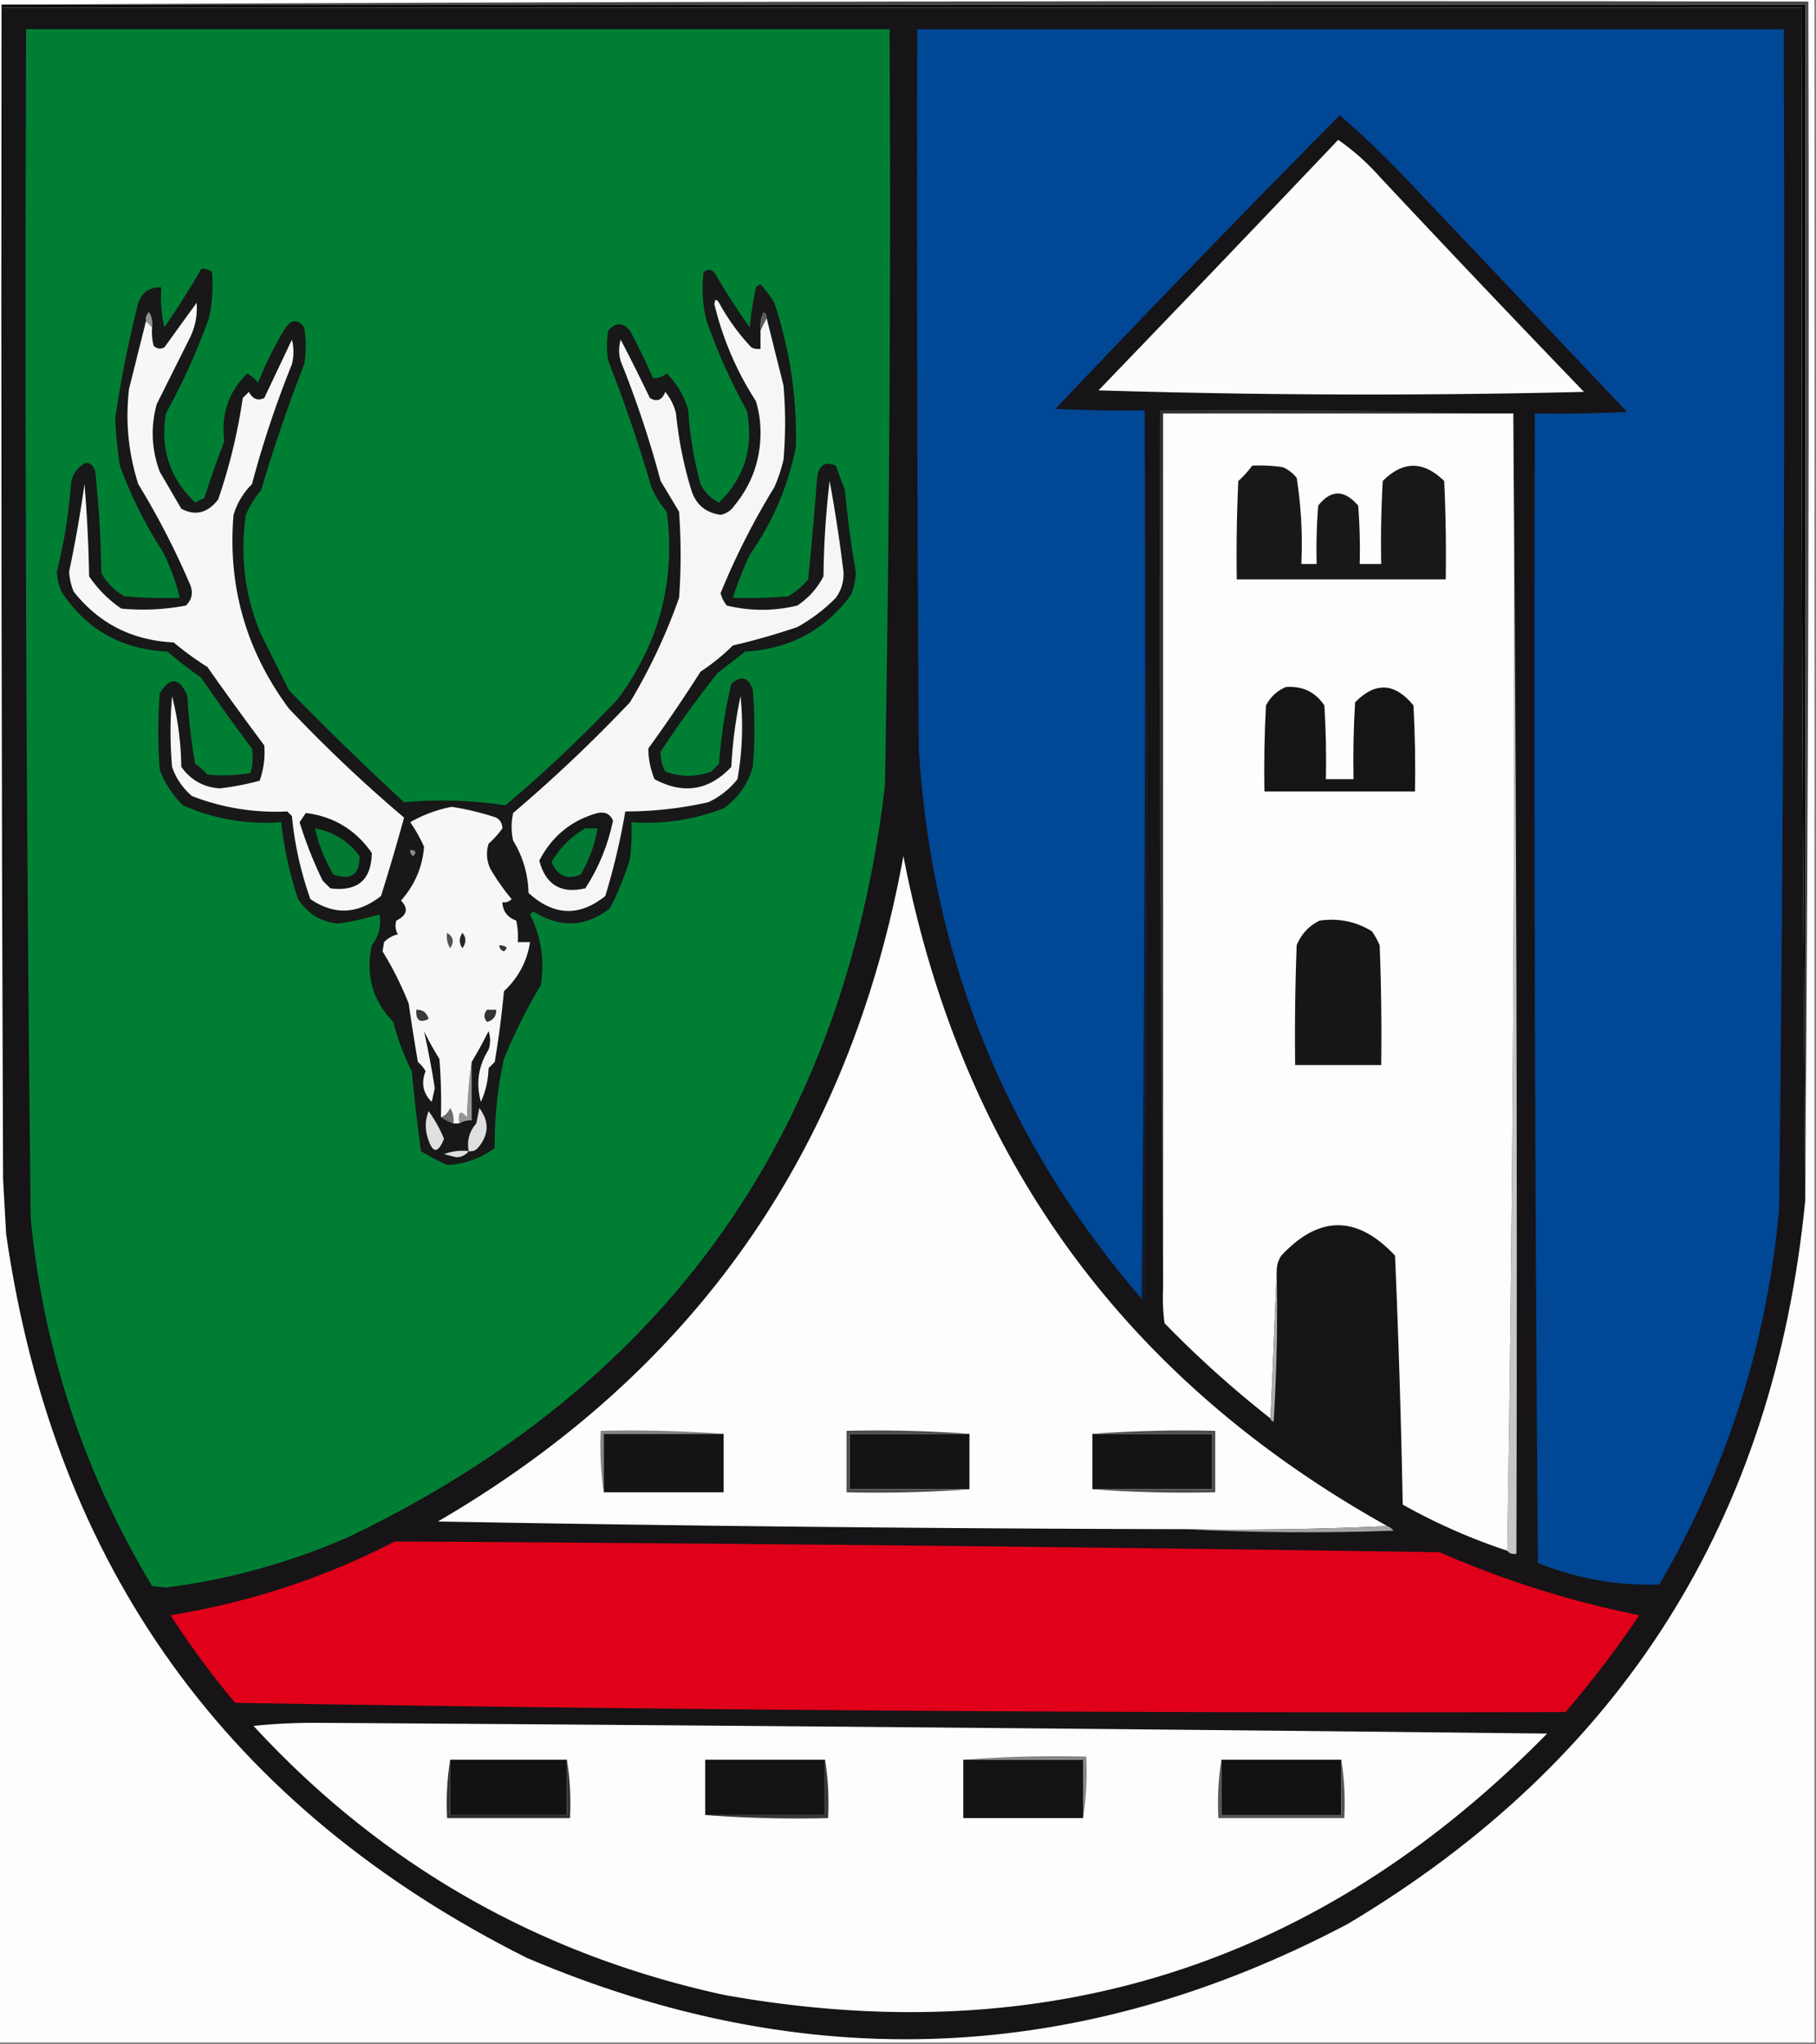 <svg xmlns="http://www.w3.org/2000/svg" width="591" height="665" style="shape-rendering:geometricPrecision;text-rendering:geometricPrecision;image-rendering:optimizeQuality;fill-rule:evenodd;clip-rule:evenodd"><rect width="100%" height="100%" fill="#808080" stroke="none"/><path style="opacity:1" fill="#fdfdfd" d="M-.5-.5h591v665H-.5V-.5z"/><path style="opacity:1" fill="#4a484a" d="M.5 1.5c195.833-1 391.833-1.333 588-1 .333 130.168 0 260.168-1 390V1.5H.5z"/><path style="opacity:1" fill="#161416" d="M.5 2.5h586c-.333 128.834 0 257.501 1 386v2c-10.161 103.888-59.828 182.388-149 235.5-87.257 45.957-176.257 49.624-267 11C74.066 588.195 17.566 509.695 2 401.5l-1-18c-.5-127-.667-254-.5-381z"/><path style="opacity:1" fill="#fdfdfd" d="M451.5 496.5a1089.684 1089.684 0 0 1-66 1 15247.282 15247.282 0 0 1-243-2.5c83.592-48.657 134.092-120.823 151.5-216.5 18.838 97.288 71.338 169.955 157.5 218z"/><path style="opacity:1" fill="#c7c6c7" d="M492.5 134.5c1 123.499 1.333 247.166 1 371-1.291.237-2.291-.096-3-1a17113.8 17113.8 0 0 0 2-370z"/><path style="opacity:1" fill="#fdfdfd" d="M480.5 134.5h12a17113.8 17113.8 0 0 1-2 370 192.485 192.485 0 0 1-34-15c-.517-27.08-1.35-54.08-2.5-81-12.385-13.177-24.719-13.177-37 0-1.009 1.525-1.509 3.192-1.5 5l-2 48a346.717 346.717 0 0 1-34.5-31 60.931 60.931 0 0 1-.5-11v-285h102z"/><path style="opacity:1" fill="#111d2e" d="M372.5 133.5a10523.515 10523.515 0 0 1 0 290c-.607-.124-.94-.457-1-1 .999-96.165 1.333-192.499 1-289z"/><path style="opacity:1" fill="#004796" d="M372.5 133.5c.333 96.501-.001 192.835-1 289-44.156-51.244-68.323-110.91-72.5-179-.5-77.999-.667-156-.5-234h282a25309.61 25309.61 0 0 1-1.5 384c-3.973 43.585-16.973 84.252-39 122-13.541.461-26.708-1.872-39.5-7-1-124.665-1.333-249.332-1-374 10.006.166 20.006 0 30-.5L457 57.5a295.786 295.786 0 0 0-21-20 6272.567 6272.567 0 0 0-92.5 95.5c9.661.5 19.328.666 29 .5z"/><path style="opacity:1" fill="#171517" d="M429.5 299.5c6.175-.857 11.842.31 17 3.5a29.517 29.517 0 0 1 2.5 4.5c.5 12.996.667 25.996.5 39h-28c-.167-13.004 0-26.004.5-39 1.52-3.658 4.02-6.324 7.5-8z"/><path style="opacity:1" fill="#161416" d="M418.5 223.5c5.407-.375 9.573 1.625 12.5 6 .5 7.993.666 15.993.5 24h9c-.166-8.34 0-16.673.5-25 6.602-6.74 12.936-6.407 19 1 .5 9.327.666 18.661.5 28h-49c-.166-9.339 0-18.673.5-28 1.494-2.814 3.66-4.814 6.5-6z"/><path style="opacity:1" fill="#191719" d="M407.5 151.5c3.35-.165 6.683.002 10 .5a11.532 11.532 0 0 1 4.5 3.5 138.385 138.385 0 0 1 1.5 28h5c-.166-6.342 0-12.675.5-19 4.156-5.257 8.489-5.257 13 0 .5 6.325.666 12.658.5 19h7c-.166-9.006 0-18.006.5-27 6.594-6.612 13.261-6.612 20 0 .5 10.661.667 21.328.5 32h-68c-.167-10.672 0-21.339.5-32a31.447 31.447 0 0 0 4.5-5z"/><path style="opacity:1" fill="#343234" d="M480.5 134.5h-102v285a20452.04 20452.04 0 0 1-1-286c34.504-.332 68.837.002 103 1z"/><path style="opacity:1" fill="#fcfcfc" d="M435.5 45.5c4.906 3.398 9.406 7.398 13.5 12a6569.119 6569.119 0 0 0 66.5 70 2873.95 2873.95 0 0 1-158-.5 16084.215 16084.215 0 0 0 78-81.5z"/><path style="opacity:1" fill="#007f34" d="M8.5 9.5h281c.46 82.015-.04 164.015-1.5 246-13.383 113.644-71.549 195.144-174.5 244.5A216.082 216.082 0 0 1 54 516.5l-4.5-.5C27.34 479.185 14.173 439.352 10 396.5a25602.369 25602.369 0 0 1-1.5-387z"/><path style="opacity:1" fill="#181818" d="M65.5 87.5c1.322-.17 2.489.163 3.5 1 .414 5.03.08 10.03-1 15a216.162 216.162 0 0 1-14 31c-1.913 11.426 1.253 21.092 9.5 29l3-1.5a405.115 405.115 0 0 1 6.5-18.5c-1.15-8.675 1.35-16.008 7.5-22a14.984 14.984 0 0 1 3.5 3 113.402 113.402 0 0 1 9-18c2-2.667 4-2.667 6 0 .667 4 .667 8 0 12a495.028 495.028 0 0 0-14 41 31.303 31.303 0 0 0-5 8c-1.947 13.589-.28 26.589 5 39l9 18a970.423 970.423 0 0 0 37.5 36.5c11.167-.991 22.167-.658 33 1a444.54 444.54 0 0 0 36.5-34.5c13.579-18.25 18.912-38.584 16-61a31.317 31.317 0 0 1-5-8 495.028 495.028 0 0 0-14-41 25.238 25.238 0 0 1 0-10c2.333-2.667 4.667-2.667 7 0a229.468 229.468 0 0 1 7.5 15.5c1.607.115 3.107-.385 4.5-1.5 3.344 3.347 5.677 7.347 7 12a116.16 116.16 0 0 0 4 24c1.346 2.679 3.346 4.679 6 6 8.413-8.25 11.413-18.25 9-30a188.069 188.069 0 0 1-13-29 42.087 42.087 0 0 1-1-16c1.587-1.227 2.921-.894 4 1a226.645 226.645 0 0 0 11 17 116.109 116.109 0 0 1 2-13c.414-.457.914-.79 1.5-1a39.407 39.407 0 0 1 4.5 6c5.075 15.287 7.408 30.954 7 47-2.527 12.72-7.527 24.387-15 35a123.658 123.658 0 0 0-5.5 14c6.009.166 12.009-.001 18-.5a25.55 25.55 0 0 0 6.5-5.5 1407.268 1407.268 0 0 0 3-34c.916-3.459 2.916-4.459 6-3l3 8a323.067 323.067 0 0 0 3.5 26.5 22.106 22.106 0 0 1-1.5 7.5c-8.522 11.514-20.022 17.681-34.5 18.5l-9 7a365.592 365.592 0 0 0-18.5 25.5c-.067 2.235.433 4.402 1.5 6.5 5.043 1.861 10.043 1.861 15 0l2.5-2.5a158.679 158.679 0 0 1 4-26c3.229-2.897 5.563-2.23 7 2 .667 8.333.667 16.667 0 25-1.607 5.605-4.774 10.105-9.5 13.5-9.666 3.722-19.666 5.222-30 4.5a72.367 72.367 0 0 1-.5 12 91.004 91.004 0 0 1-6.5 16c-7.898 6.2-16.231 6.533-25 1l-1 1c3.625 7.288 4.792 14.955 3.5 23a180.215 180.215 0 0 0-12 24 131.32 131.32 0 0 0-3 29c-4.745 3.476-9.912 5.309-15.5 5.5a67.702 67.702 0 0 1-8.5-4.5 676.469 676.469 0 0 1-3-26 79.376 79.376 0 0 1-6-16c-6.762-6.966-9.095-15.299-7-25 2.286-2.865 3.12-6.198 2.5-10a100.863 100.863 0 0 1-13.5 3c-5.596-.592-9.929-3.259-13-8a120.768 120.768 0 0 1-5.5-25c-11.131.807-21.798-1.027-32-5.5a32.804 32.804 0 0 1-7.5-11.5 156.492 156.492 0 0 1 0-25c3.487-5.441 6.487-5.108 9 1a184.447 184.447 0 0 0 2.5 22 19.885 19.885 0 0 1 4 3.5 52.3 52.3 0 0 0 14-.5c.763-2.641.93-5.308.5-8a559.153 559.153 0 0 1-16.5-23 134.957 134.957 0 0 1-11-8.5c-14.914-.701-26.415-7.201-34.5-19.5a19.732 19.732 0 0 1-1.5-6.5 169.182 169.182 0 0 0 4.5-27.5c.172-3.693 1.839-6.359 5-8 1.653.32 2.653 1.32 3 3a374.013 374.013 0 0 1 2 33 20.236 20.236 0 0 0 7.5 7.5c5.99.499 11.99.666 18 .5a70.46 70.46 0 0 0-5.5-15 137.41 137.41 0 0 1-14-28 139.713 139.713 0 0 1-1.5-15.5A379.112 379.112 0 0 1 45 98.5c1.33-3.507 3.83-5.173 7.5-5a43.123 43.123 0 0 0 1 13 284.991 284.991 0 0 0 12-19z"/><path style="opacity:1" fill="#dfdedf" d="M152.5 374.5c-.834 1.248-2.167 1.915-4 2l-4-1a16.873 16.873 0 0 1 8-1z"/><path style="opacity:1" fill="#e0e0e0" d="M152.5 374.5c-.584-3.483.249-6.483 2.5-9l1-5c3.312 4.372 3.145 8.705-.5 13-.825.886-1.825 1.219-3 1z"/><path style="opacity:1" fill="#e1e0e1" d="M139.5 361.5c1.957 2.679 3.624 5.679 5 9-2.053 5.11-3.887 4.777-5.5-1-.722-2.761-.555-5.427.5-8z"/><path style="opacity:1" fill="#6c6b6d" d="M147.5 365.5c-1.495-.489-2.829-1.155-4-2 1.359-.507 2.359-1.507 3-3 .952 1.545 1.285 3.212 1 5z"/><path style="opacity:1" fill="#979697" d="M153.5 345.5v19c-1.459-.067-2.792.266-4 1-.492-3.79.341-4.456 2.5-2 .172-6.181.672-12.181 1.5-18z"/><path style="opacity:1" fill="#8e8c8e" d="M133.5 276.5c1.837.139 2.17.806 1 2-.798-.457-1.131-1.124-1-2z"/><path style="opacity:1" fill="#f7f7f7" d="M153.5 345.5a159.141 159.141 0 0 0-1.5 18c-2.159-2.456-2.992-1.79-2.5 2h-2c.285-1.788-.048-3.455-1-5-.641 1.493-1.641 2.493-3 3 .166-6.342 0-12.675-.5-19a97.126 97.126 0 0 1-5-9 311.945 311.945 0 0 1 3.5 18.5l-1 4.5c-2.836-2.846-3.503-6.179-2-10a10.756 10.756 0 0 0-2.5-3 740.7 740.7 0 0 1-3-19 108.996 108.996 0 0 0-8.5-17l.5-3c1.397-1.377 2.897-2.21 4.5-2.5-.83-1.465-.996-2.965-.5-4.5 3.505-1.76 4.005-3.927 1.5-6.5 4.499-5.106 6.999-10.94 7.5-17.5a46.928 46.928 0 0 0-4.5-8 43.403 43.403 0 0 1 13.5-5 87.383 87.383 0 0 1 14.5 3.5c1.304.804 1.971 1.971 2 3.5a31.291 31.291 0 0 1-4.5 5c-.818 2.727-.652 5.394.5 8a69.928 69.928 0 0 0 7 10c-.825.886-1.825 1.219-3 1 .126 2.968 1.626 4.968 4.5 6 .497 2.31.663 4.643.5 7h4c-.959 6.248-3.793 11.582-8.5 16a304.153 304.153 0 0 1-3 23l-2 2c-.105 3.87-.938 7.537-2.5 11-1.664-6.024-.831-11.691 2.5-17 .667-2 .667-4 0-6a162.95 162.95 0 0 1-5.5 10z"/><path style="opacity:1" fill="#343334" d="M158.5 328.5h3c.05 2.09-.95 3.423-3 4-1.126-1.308-1.126-2.642 0-4z"/><path style="opacity:1" fill="#3b3a3b" d="M135.5 328.5c2.09-.05 3.423.95 4 3-2.919 1.432-4.252.432-4-3z"/><path style="opacity:1" fill="#373637" d="M162.5 307.5c2.483.23 2.983.897 1.5 2-1.03-.336-1.53-1.003-1.5-2z"/><path style="opacity:1" fill="#272627" d="M150.5 303.5c1.288 1.535 1.288 3.201 0 5-1.166-1.667-1.166-3.334 0-5z"/><path style="opacity:1" fill="#535253" d="M145.5 303.5c2.061 1.251 2.394 2.918 1 5-.952-1.545-1.285-3.212-1-5z"/><path style="opacity:1" fill="#5f5d5f" d="m249.5 103.5-2 4a9.86 9.86 0 0 1 1-6c.798.457 1.131 1.124 1 2z"/><path style="opacity:1" fill="#939293" d="m49.5 106.5-2-2c-.219-1.175.114-2.175 1-3 .952 1.545 1.285 3.212 1 5z"/><path style="opacity:1" fill="#f7f7f7" d="m47.5 104.5 2 2a18.437 18.437 0 0 0 .5 6c1.05 1.017 2.216 1.184 3.5.5L64 98.5c.283 3.794-.383 7.461-2 11l-11 22c-2.024 7.412-1.691 14.746 1 22l7 12c4.579 2.428 8.579 1.428 12-3a181.03 181.03 0 0 0 8-33l2-2c1.243 2.333 2.91 3 5 2l9-19a16.25 16.25 0 0 1 0 8 334.371 334.371 0 0 0-13 39c-2.827 2.829-4.827 6.163-6 10-1.937 23.198 4.063 44.198 18 63a469.148 469.148 0 0 0 37.5 35.5 723.295 723.295 0 0 1-7.5 25.5c-7.591 5.964-15.257 6.297-23 1-3.127-8.834-5.127-17.834-6-27l-1.5-1.5c-10.734.501-21.067-1.165-31-5-3.044-2.593-5.21-5.76-6.5-9.5a132.493 132.493 0 0 1 0-23c1.895 7.456 2.895 15.123 3 23 3.092 4.295 7.259 6.629 12.5 7a89.517 89.517 0 0 0 13-2.5 27.57 27.57 0 0 0 1.5-11.5A1097.648 1097.648 0 0 1 67.5 217a102.234 102.234 0 0 1-11-8c-13.438-.635-24.271-6.135-32.5-16.5a19.732 19.732 0 0 1-1.5-6.5 432.673 432.673 0 0 0 5-28.5 452.198 452.198 0 0 1 1.5 30A39.322 39.322 0 0 0 39.5 198a74.164 74.164 0 0 0 21-1c1.896-1.808 2.396-3.975 1.5-6.5a256.838 256.838 0 0 0-17-33c-3.234-10.103-4.234-20.436-3-31l5.5-22z"/><path style="opacity:1" fill="#171617" d="M99.5 264.5c9.067 1.12 16.234 5.453 21.5 13-.141 8.802-4.641 12.635-13.5 11.5l-2.5-2.5a131.81 131.81 0 0 1-7.5-19c.692-1.018 1.36-2.018 2-3z"/><path style="opacity:1" fill="#027a33" d="M102.5 269.5c5.939 1.061 10.772 4.061 14.5 9 .099 6.061-2.734 8.061-8.5 6a51.711 51.711 0 0 1-6-15z"/><path style="opacity:1" fill="#f7f6f7" d="m247.5 107.5 2-4 5.5 22c.667 8 .667 16 0 24a49.887 49.887 0 0 1-3 9 239.299 239.299 0 0 0-17.5 34.5 11.295 11.295 0 0 0 2 4c7.696 1.861 15.363 1.861 23 0 3.634-2.425 6.468-5.592 8.5-9.5.1-10.392.767-20.725 2-31a496.713 496.713 0 0 1 4.5 29.5c.171 3.129-.662 5.963-2.5 8.5a54.73 54.73 0 0 1-12.5 9.5 219.283 219.283 0 0 1-21 6 67.396 67.396 0 0 1-10.5 8.5 504.153 504.153 0 0 1-17 25c.013 3.397.679 6.73 2 10 9.414 5.033 17.747 3.7 25-4a146.792 146.792 0 0 1 3-23 97.921 97.921 0 0 1-1 27c-2.592 3.262-5.759 5.762-9.5 7.5a122.787 122.787 0 0 1-27 3 224.286 224.286 0 0 1-6.5 27.5c-8.471 6.811-16.805 6.478-25-1-.162-6.171-1.829-11.837-5-17-.667-3-.667-6 0-9a482.877 482.877 0 0 0 38-36 185.462 185.462 0 0 0 16-34c.667-9.333.667-18.667 0-28a1341.79 1341.79 0 0 0-6-10 334.353 334.353 0 0 0-13-39 12.494 12.494 0 0 1 0-7 651.866 651.866 0 0 1 9.5 19c2.318 1.334 3.985.668 5-2a17.335 17.335 0 0 1 3.5 7 127.365 127.365 0 0 0 5 25c1.481 4.646 4.648 7.313 9.5 8 1.883-.376 3.383-1.376 4.5-3 5.606-6.818 8.44-14.652 8.5-23.5a35.22 35.22 0 0 0-1.5-10.5c-6.279-9.725-10.779-20.225-13.5-31.5.111-1.722.611-1.888 1.5-.5a71.014 71.014 0 0 0 10.5 14.5 4.934 4.934 0 0 0 3 .5v-6z"/><path style="opacity:1" fill="#171618" d="M194.5 264.5c2.448-.49 4.115.343 5 2.5-1.642 7.936-4.642 15.27-9 22-7.915 1.875-12.915-1.125-15-9 4.145-7.991 10.479-13.157 19-15.5z"/><path style="opacity:1" fill="#017b33" d="M190.5 269.5h4a45.233 45.233 0 0 1-5.5 15c-4.368 1.844-7.535.511-9.5-4 2.716-4.716 6.382-8.382 11-11z"/><path style="opacity:1" fill="#0a070a" d="M.5 2.5v-1h587v387c-1-128.499-1.333-257.166-1-386H.5z"/><path style="opacity:1" fill="#afaeaf" d="M415.5 413.5a601.227 601.227 0 0 1-1 49c-.607-.124-.94-.457-1-1l2-48z"/><path style="opacity:1" fill="#868586" d="M235.5 466.5h-39v19c-.991-6.479-1.324-13.146-1-20 13.51-.329 26.844.004 40 1z"/><path style="opacity:1" fill="#151315" d="M235.5 466.5v19h-39v-19h39z"/><path style="opacity:1" fill="#141214" d="M315.5 466.5v18h-39v-18h39zM355.5 466.5h39v18h-39v-18z"/><path style="opacity:1" fill="#4e4c4e" d="M315.5 466.5h-39v18h39a400.456 400.456 0 0 1-40 1v-20c13.51-.329 26.844.004 40 1z"/><path style="opacity:1" fill="#504f50" d="M355.5 466.5a400.456 400.456 0 0 1 40-1v20a400.456 400.456 0 0 1-40-1h39v-18h-39z"/><path style="opacity:1" fill="#a6a5a6" d="M451.5 496.5c.789.283 1.456.783 2 1.5-22.837.83-45.504.663-68-.5 22.173.331 44.173-.003 66-1z"/><path style="opacity:1" fill="#e00019" d="M128.5 501.5c113.338.637 226.672 1.804 340 3.5a319.787 319.787 0 0 0 65 20.5 346.502 346.502 0 0 1-24 31.5c-144.344.394-288.677-.606-433-3a291.84 291.84 0 0 1-21-28.5c25.707-4.169 50.04-12.169 73-24z"/><path style="opacity:1" fill="#fdfdfd" d="M82.5 561.5a195.9 195.9 0 0 1 20-1c133.669.844 267.336 2.011 401 3.5-74.067 75.463-163.4 103.796-268 85-60.387-13.181-111.387-42.348-153-87.5z"/><path style="opacity:1" fill="#141214" d="M268.5 572.5v18h-39v-18h39z"/><path style="opacity:1" fill="#151315" d="M313.5 572.5h39v19h-39v-19z"/><path style="opacity:1" fill="#858385" d="M313.5 572.5a400.456 400.456 0 0 1 40-1c.324 6.854-.009 13.521-1 20v-19h-39z"/><path style="opacity:1" fill="#333133" d="M146.5 572.5v18h38v-18c.99 6.145 1.323 12.478 1 19h-40c-.323-6.522.01-12.855 1-19z"/><path style="opacity:1" fill="#141114" d="M146.5 572.5h38v18h-38v-18z"/><path style="opacity:1" fill="#393739" d="M268.5 572.5c.99 6.145 1.323 12.478 1 19a400.456 400.456 0 0 1-40-1h39v-18z"/><path style="opacity:1" fill="#575557" d="M397.5 572.5v18h39v-18c.99 6.145 1.323 12.478 1 19h-41c-.323-6.522.01-12.855 1-19z"/><path style="opacity:1" fill="#131113" d="M397.5 572.5h39v18h-39v-18z"/></svg>